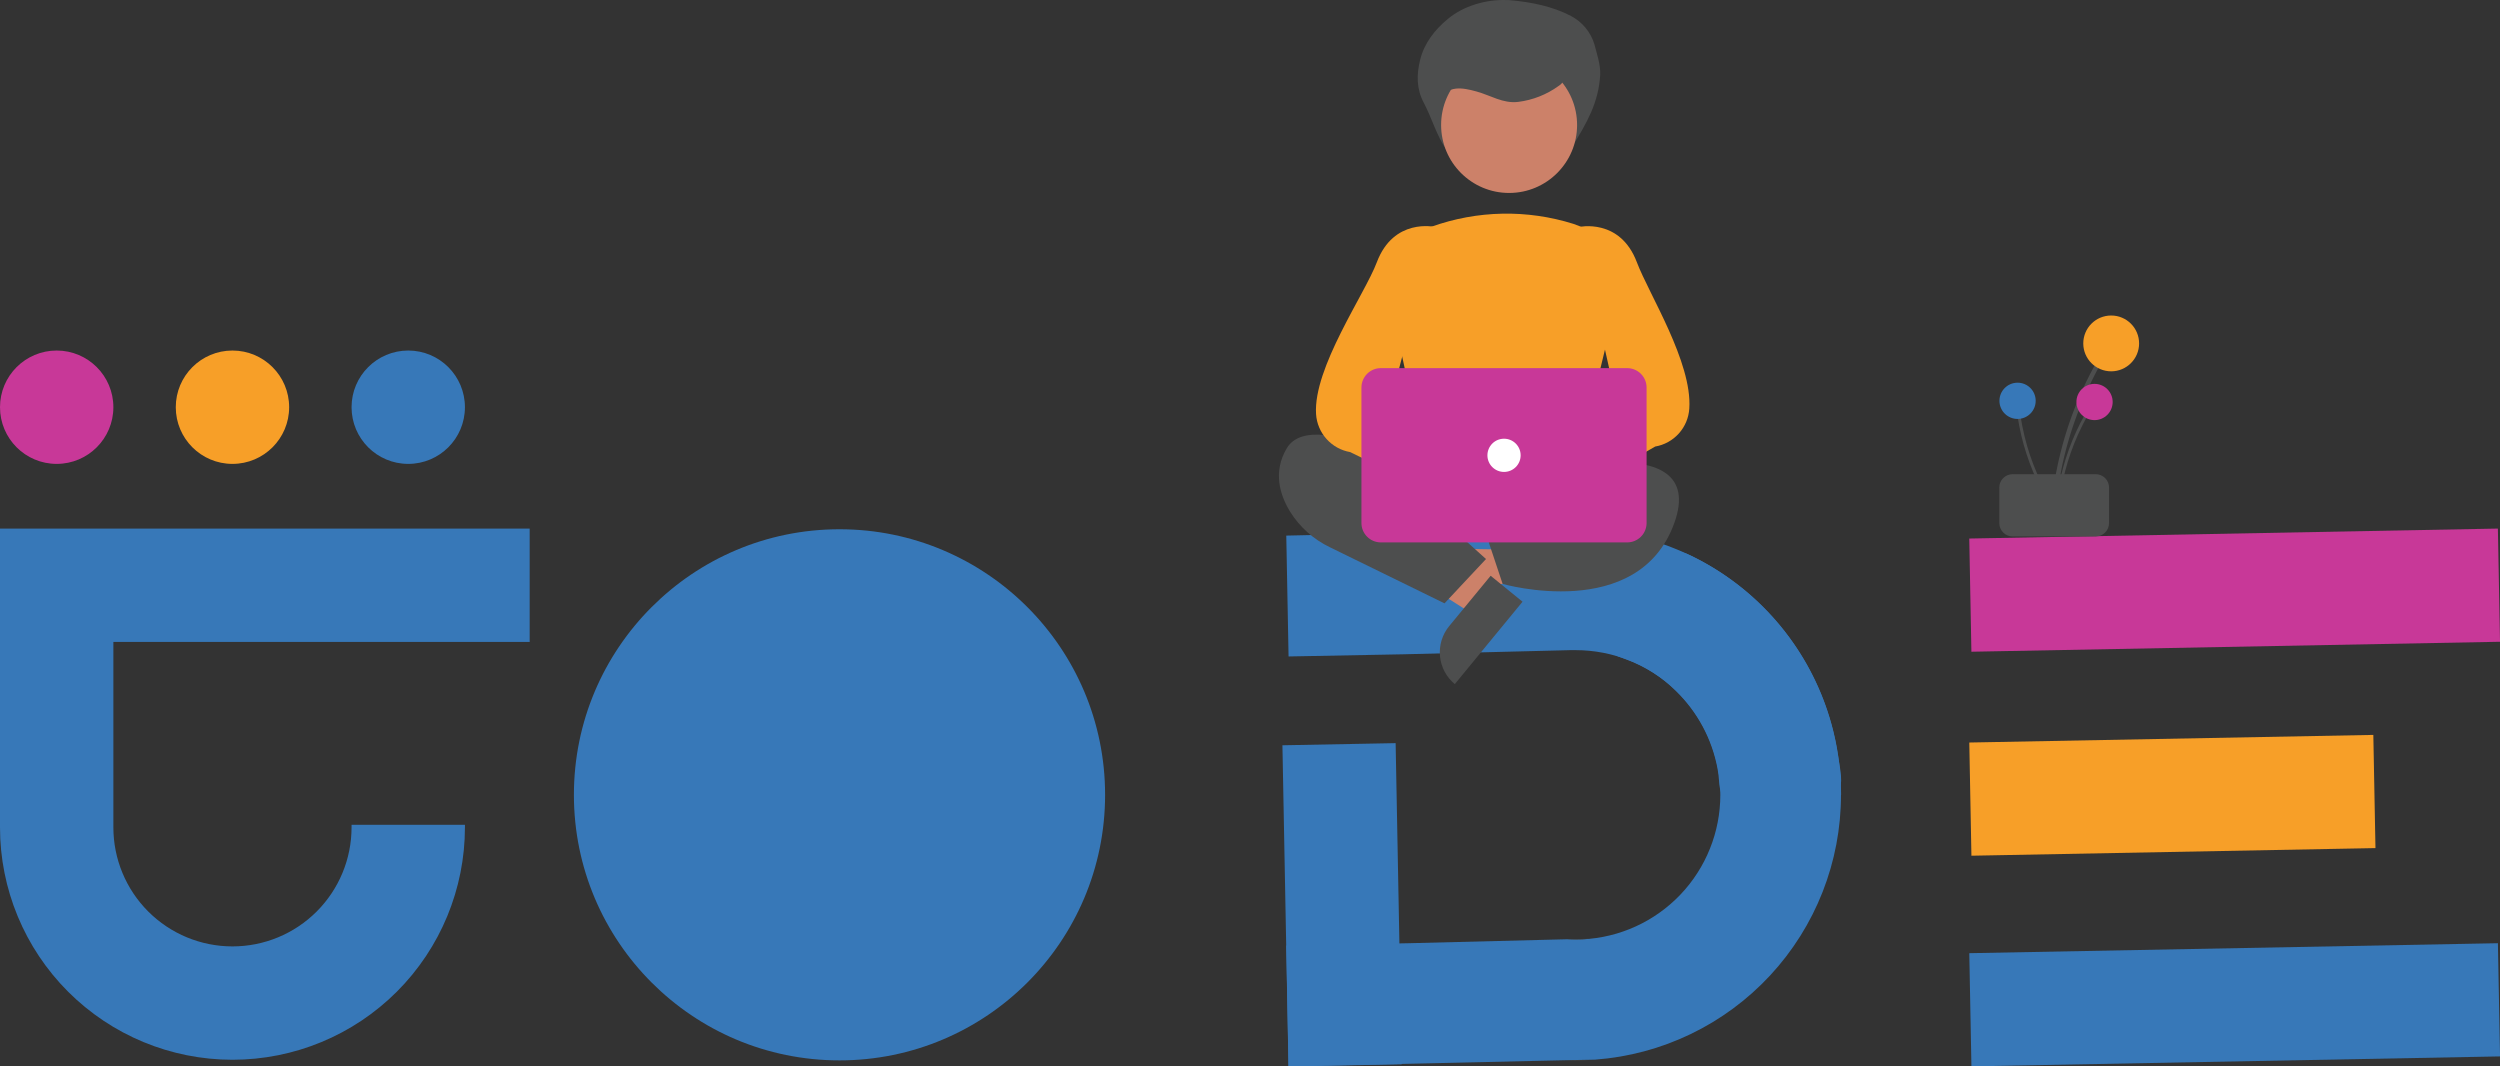 <svg xmlns="http://www.w3.org/2000/svg" width="1287" height="549" fill="none" viewBox="0 0 1287 549"><rect x="0" y="0" width="1287" height="549" fill="#333333" stroke="none"/><g clip-path="url(#clip0_82_151)"><path fill="#3778B8" d="M58.363 330.481V425.908C58.363 442.166 64.822 457.758 76.32 469.255C87.818 480.751 103.412 487.209 119.672 487.209C135.933 487.209 151.527 480.751 163.025 469.255C174.523 457.758 180.982 442.166 180.982 425.908V424.61H239.345V425.908C239.345 457.643 226.736 488.078 204.293 510.518C181.85 532.958 151.411 545.565 119.672 545.565C87.933 545.565 57.494 532.958 35.051 510.518C12.608 488.078 0 457.643 0 425.908V272.141H272.679V330.481H58.363Z"/><path fill="#C83898" d="M29.181 238.811C45.298 238.811 58.363 225.747 58.363 209.633C58.363 193.519 45.298 180.455 29.181 180.455C13.065 180.455 0 193.519 0 209.633C0 225.747 13.065 238.811 29.181 238.811Z"/><path fill="#F79F28" d="M119.672 238.811C135.789 238.811 148.854 225.747 148.854 209.633C148.854 193.519 135.789 180.455 119.672 180.455C103.556 180.455 90.491 193.519 90.491 209.633C90.491 225.747 103.556 238.811 119.672 238.811Z"/><path fill="#3778B8" d="M210.163 238.811C226.28 238.811 239.345 225.747 239.345 209.633C239.345 193.519 226.28 180.455 210.163 180.455C194.047 180.455 180.982 193.519 180.982 209.633C180.982 225.747 194.047 238.811 210.163 238.811Z"/><path fill="#3778B8" d="M432.176 545.885C507.69 545.885 568.905 484.677 568.905 409.173C568.905 333.67 507.69 272.462 432.176 272.462C356.663 272.462 295.447 333.67 295.447 409.173C295.447 484.677 356.663 545.885 432.176 545.885Z"/><path fill="#4D4E4E" d="M806.249 545.794C807.837 545.855 809.426 545.885 811.014 545.885C814.434 545.885 817.824 545.758 821.184 545.504L806.249 545.794Z"/><path fill="#3778B8" d="M947.743 409.173C947.749 443.673 934.707 476.899 911.234 502.184C887.761 527.47 855.592 542.945 821.184 545.504L806.249 545.794L663.351 549L662.175 486.767L725.073 485.576L806.723 483.53C808.158 483.606 809.609 483.652 811.06 483.652C813.472 483.652 815.854 483.53 818.206 483.316C837.262 481.5 854.887 472.419 867.425 457.957C879.963 443.494 886.451 424.761 885.544 405.642C884.636 386.524 876.403 368.489 862.551 355.279C848.699 342.069 830.293 334.698 811.151 334.695H811.06C810.189 334.695 809.334 334.695 808.464 334.695L722.416 336.833L663.351 337.947L662.175 275.729L806.692 272.492H810.449H811.06C829.016 272.49 846.796 276.025 863.386 282.895C879.975 289.764 895.049 299.834 907.746 312.53C920.443 325.225 930.514 340.297 937.385 356.884C944.255 373.472 947.791 391.25 947.789 409.204L947.743 409.173Z"/><path fill="#4D4E4E" d="M818.16 483.316C815.809 483.53 813.426 483.652 811.014 483.652C809.487 483.652 808.112 483.652 806.677 483.53L818.16 483.316Z"/><path fill="#3778B8" d="M660.193 383.668L663.31 548.993L721.586 547.895L718.469 382.569L660.193 383.668Z"/><path fill="#C83898" d="M1285.91 272.111L1013.78 277.24L1014.88 335.509L1287.01 330.379L1285.91 272.111Z"/><path fill="#F79F28" d="M1221.79 378.33L1013.79 382.251L1014.89 440.52L1222.89 436.599L1221.79 378.33Z"/><path fill="#3778B8" d="M1285.92 485.568L1013.79 490.698L1014.89 548.966L1287.02 543.837L1285.92 485.568Z"/><path fill="#3778B8" d="M946.445 408.593C945.443 410.71 943.957 412.561 942.108 413.998C935.725 419.189 926.96 421.312 918.852 420.915C909.418 420.229 900.222 417.631 891.823 413.281C883.364 409.006 885.929 404.593 884.188 395.676C881.328 380.436 873.823 366.452 862.703 355.643C855.415 348.393 846.62 342.836 836.942 339.367C826.788 335.978 823.581 332.71 825.047 320.373C827.49 300.006 848.945 275.683 870.094 285.867C890.279 295.569 907.777 310.072 921.054 328.106C934.33 346.141 942.98 367.156 946.246 389.309C947.376 396.409 949.025 402.975 946.445 408.593Z"/><path fill="#4D4E4E" d="M775.74 0.031C776.427 0.031 777.114 0.031 777.801 0.153C788.124 1.023 799.531 3.359 808.738 8.23C811.588 9.721 814.116 11.761 816.176 14.232C818.235 16.703 819.787 19.556 820.741 22.628C822.008 27.483 823.993 33.315 823.795 38.339C823.016 52.874 816.816 63.379 809.349 75.547C806.017 81.029 801.368 85.591 795.823 88.819C790.278 92.046 784.015 93.836 777.602 94.025C771.189 94.215 764.83 92.799 759.105 89.905C753.379 87.011 748.467 82.731 744.817 77.456C739.427 69.684 737.259 61.012 732.953 52.889C729.196 45.85 729.181 38.522 731.09 30.796C733.182 22.261 738.648 15.284 745.321 9.772C753.445 2.993 765.066 -0.366 775.74 0.031Z"/><path fill="#CC8169" d="M739.839 302.555L738.816 285.119L805.623 272.889L807.12 298.631L739.839 302.555Z"/><path fill="#3778B8" d="M743.077 272.37L745.047 305.96L723.867 307.197L720.66 252.384C723.445 252.221 726.235 252.609 728.87 253.526C731.505 254.442 733.933 255.87 736.016 257.727C738.098 259.583 739.794 261.832 741.005 264.345C742.217 266.858 742.921 269.585 743.077 272.37Z"/><path fill="#CC8169" d="M768.899 302.403L757.797 315.9L700.458 279.531L716.827 259.606L768.899 302.403Z"/><path fill="#4D4E4E" d="M746.009 322.358L767.387 296.402L783.802 309.762L748.94 352.177C744.605 348.606 741.863 343.463 741.313 337.873C740.763 332.284 742.452 326.705 746.009 322.358Z"/><path fill="#3778B8" d="M736.969 239.635L729.334 275.378C729.179 276.11 729.17 276.865 729.308 277.6C729.445 278.335 729.726 279.036 730.135 279.663C730.543 280.29 731.071 280.83 731.688 281.252C732.305 281.675 732.999 281.972 733.731 282.126C734.087 282.206 734.451 282.247 734.816 282.249L809.349 283.455C810.861 283.479 812.321 282.903 813.409 281.853C814.497 280.802 815.124 279.363 815.152 277.851C815.152 277.488 815.122 277.125 815.06 276.767L808.54 239.818C808.31 238.5 807.621 237.305 806.596 236.445C805.571 235.584 804.274 235.114 802.936 235.116H742.542C741.236 235.115 739.969 235.564 738.954 236.387C737.939 237.21 737.238 238.357 736.969 239.635Z"/><path fill="#4D4E4E" d="M749.322 252.216C749.322 252.216 676.636 206.61 662.389 230.841C655.258 242.948 658.816 254.705 664.161 263.438C669.125 271.374 676.25 277.729 684.699 281.76L743.626 310.602L765.005 287.791L750.742 274.966L749.322 252.216Z"/><path fill="#4D4E4E" d="M786.383 245.086C786.383 245.086 880.447 218.015 861.909 269.316C843.371 320.618 773.556 300.601 773.556 300.601L766.425 279.226L790.659 262.125L786.383 245.086Z"/><path fill="#CC8169" d="M776.885 99.335C796.214 99.335 811.884 83.667 811.884 64.34C811.884 45.013 796.214 29.346 776.885 29.346C757.555 29.346 741.886 45.013 741.886 64.34C741.886 83.667 757.555 99.335 776.885 99.335Z"/><path fill="#F79F28" d="M778.717 250.75C764.173 250.519 749.703 248.614 735.594 245.07L735.182 244.948L715.652 155.11C713.89 147.216 715.082 138.95 719.001 131.875C722.921 124.8 729.296 119.405 736.923 116.71C760.483 108.262 786.16 107.753 810.036 115.26C818.05 117.838 824.797 123.343 828.93 130.676C833.062 138.009 834.277 146.631 832.331 154.82L810.51 244.902L810.204 245.055C801.134 249.315 789.788 250.75 778.717 250.75Z"/><path fill="#FFB8B8" d="M752.483 257.728C753.769 254.155 756.422 251.238 759.859 249.621C763.295 248.003 767.233 247.816 770.807 249.101C771.603 249.377 772.37 249.73 773.098 250.155L811.563 216.778L815.045 243.009L777.984 270.691C776.023 273.617 773.057 275.723 769.648 276.612C766.239 277.5 762.622 277.11 759.481 275.514C756.341 273.919 753.893 271.228 752.601 267.951C751.308 264.674 751.261 261.037 752.468 257.728H752.483Z"/><path fill="#F79F28" d="M789.162 265.011C788.536 265.012 787.913 264.919 787.314 264.736C786.343 264.45 785.454 263.936 784.721 263.238C783.988 262.54 783.432 261.677 783.1 260.72L778.519 247.574C778.083 246.359 778.026 245.04 778.356 243.791C778.686 242.543 779.387 241.423 780.367 240.582L832.774 209.129L812.113 116.985L812.632 116.863C812.846 116.863 834.011 111.992 842.699 135.109C848.807 151.308 871.239 186.517 869.651 210.32C869.355 215.081 867.46 219.603 864.273 223.153C861.086 226.703 856.793 229.073 852.09 229.879L793.102 263.682C791.975 264.556 790.587 265.024 789.162 265.011Z"/><path fill="#FFB8B8" d="M795.041 254.598C793.755 251.025 791.102 248.108 787.665 246.491C784.229 244.873 780.291 244.686 776.717 245.971C775.923 246.254 775.157 246.606 774.426 247.025L735.961 213.648L732.479 239.879L769.54 267.561C771.502 270.487 774.467 272.593 777.876 273.482C781.285 274.37 784.902 273.98 788.043 272.384C791.184 270.789 793.631 268.098 794.924 264.821C796.216 261.544 796.263 257.907 795.056 254.598H795.041Z"/><path fill="#F79F28" d="M762.21 265.011C760.806 265.008 759.443 264.541 758.332 263.682L695.067 232.734C690.368 231.92 686.08 229.548 682.894 226C679.709 222.451 677.811 217.934 677.507 213.175C675.98 189.372 702.672 151.308 708.749 135.109C717.423 111.992 738.587 116.787 738.801 116.863L739.32 116.985L714.399 212.045L771.067 240.643C772.049 241.483 772.753 242.601 773.085 243.85C773.418 245.098 773.364 246.418 772.93 247.636L768.349 260.781C767.898 262.04 767.069 263.127 765.975 263.895C764.882 264.664 763.577 265.075 762.241 265.072L762.21 265.011Z"/><path fill="#C83898" d="M837.691 279.226H710.841C708.197 279.226 705.661 278.175 703.791 276.305C701.921 274.436 700.87 271.9 700.87 269.255V199.495C700.87 196.849 701.92 194.312 703.79 192.439C705.659 190.567 708.195 189.513 710.841 189.509H837.691C840.335 189.517 842.869 190.573 844.738 192.444C846.607 194.315 847.658 196.85 847.662 199.495V269.316C847.646 271.95 846.588 274.47 844.72 276.327C842.852 278.184 840.325 279.226 837.691 279.226Z"/><path fill="#fff" d="M774.274 242.948C778.996 242.948 782.825 239.12 782.825 234.398C782.825 229.676 778.996 225.848 774.274 225.848C769.551 225.848 765.722 229.676 765.722 234.398C765.722 239.12 769.551 242.948 774.274 242.948Z"/><path fill="#4D4E4E" d="M740.878 51.729C745.306 43.667 752.819 45.102 760.011 47.072C767.524 49.133 773.754 53.439 781.649 52.446C789.109 51.497 796.212 48.694 802.31 44.293C803.554 43.552 804.536 42.442 805.119 41.117C806.112 38.064 802.065 36.812 800.538 34.903C797.271 31.198 793.044 28.466 788.322 27.009C777.908 23.345 765.875 23.238 756.255 28.536C746.635 33.834 740.007 45.224 742.008 56.019"/><path fill="#4D4E4E" d="M1058.25 261.545C1060.14 241.229 1065.35 221.361 1073.68 202.732C1076 197.561 1078.54 192.471 1081.31 187.463C1081.45 187.199 1081.48 186.892 1081.39 186.607C1081.31 186.322 1081.11 186.082 1080.85 185.937C1080.6 185.791 1080.29 185.75 1080.01 185.825C1079.72 185.899 1079.48 186.081 1079.33 186.334C1069.18 204.391 1062.08 223.992 1058.3 244.353C1057.25 250.048 1056.45 255.758 1055.92 261.53C1055.79 262.98 1058.05 262.965 1058.19 261.53L1058.25 261.545Z"/><path fill="#F79F28" d="M1086.84 191.158C1094.77 191.158 1101.21 184.726 1101.21 176.791C1101.21 168.856 1094.77 162.424 1086.84 162.424C1078.9 162.424 1072.47 168.856 1072.47 176.791C1072.47 184.726 1078.9 191.158 1086.84 191.158Z"/><path fill="#4D4E4E" d="M1059.72 261.927C1060.95 248.741 1064.33 235.847 1069.74 223.756C1071.26 220.397 1072.9 217.099 1074.7 213.893C1074.8 213.725 1074.83 213.524 1074.78 213.335C1074.73 213.146 1074.61 212.984 1074.44 212.885C1074.27 212.786 1074.07 212.757 1073.88 212.806C1073.69 212.855 1073.53 212.977 1073.43 213.145C1066.85 224.851 1062.24 237.562 1059.8 250.765C1059.1 254.46 1058.59 258.176 1058.27 261.911C1058.16 262.873 1059.64 262.858 1059.72 261.927Z"/><path fill="#C83898" d="M1078.27 216.275C1083.43 216.275 1087.6 212.098 1087.6 206.946C1087.6 201.793 1083.43 197.617 1078.27 197.617C1073.12 197.617 1068.94 201.793 1068.94 206.946C1068.94 212.098 1073.12 216.275 1078.27 216.275Z"/><path fill="#4D4E4E" d="M1057.87 261.041C1050.72 249.9 1045.46 237.659 1042.28 224.81C1041.42 221.237 1040.7 217.623 1040.14 213.969C1040.12 213.767 1040.01 213.583 1039.85 213.458C1039.69 213.334 1039.48 213.279 1039.28 213.305C1039.08 213.331 1038.89 213.437 1038.77 213.599C1038.64 213.76 1038.59 213.965 1038.62 214.168C1040.63 227.444 1044.81 240.298 1051 252.216C1052.74 255.545 1054.62 258.792 1056.65 261.957C1057.15 262.751 1058.31 261.835 1057.81 261.041H1057.87Z"/><path fill="#3778B8" d="M1038.72 215.668C1043.87 215.623 1048.02 211.41 1047.97 206.258C1047.93 201.106 1043.71 196.966 1038.56 197.011C1033.41 197.056 1029.27 201.269 1029.31 206.421C1029.36 211.573 1033.57 215.713 1038.72 215.668Z"/><path fill="#4D4E4E" d="M1029.24 269.301V250.979C1029.24 250.076 1029.41 249.182 1029.76 248.348C1030.1 247.513 1030.61 246.755 1031.25 246.117C1031.89 245.478 1032.64 244.972 1033.48 244.627C1034.31 244.283 1035.21 244.107 1036.11 244.109H1078.87C1080.69 244.113 1082.43 244.838 1083.72 246.125C1085.01 247.413 1085.74 249.158 1085.74 250.979V269.301C1085.73 271.121 1085 272.864 1083.72 274.151C1082.43 275.437 1080.69 276.164 1078.87 276.172H1036.11C1034.29 276.168 1032.54 275.443 1031.26 274.155C1029.97 272.867 1029.24 271.122 1029.24 269.301Z"/></g><defs><clipPath id="clip0_82_151"><rect width="1287" height="549" fill="#fff"/></clipPath></defs></svg>